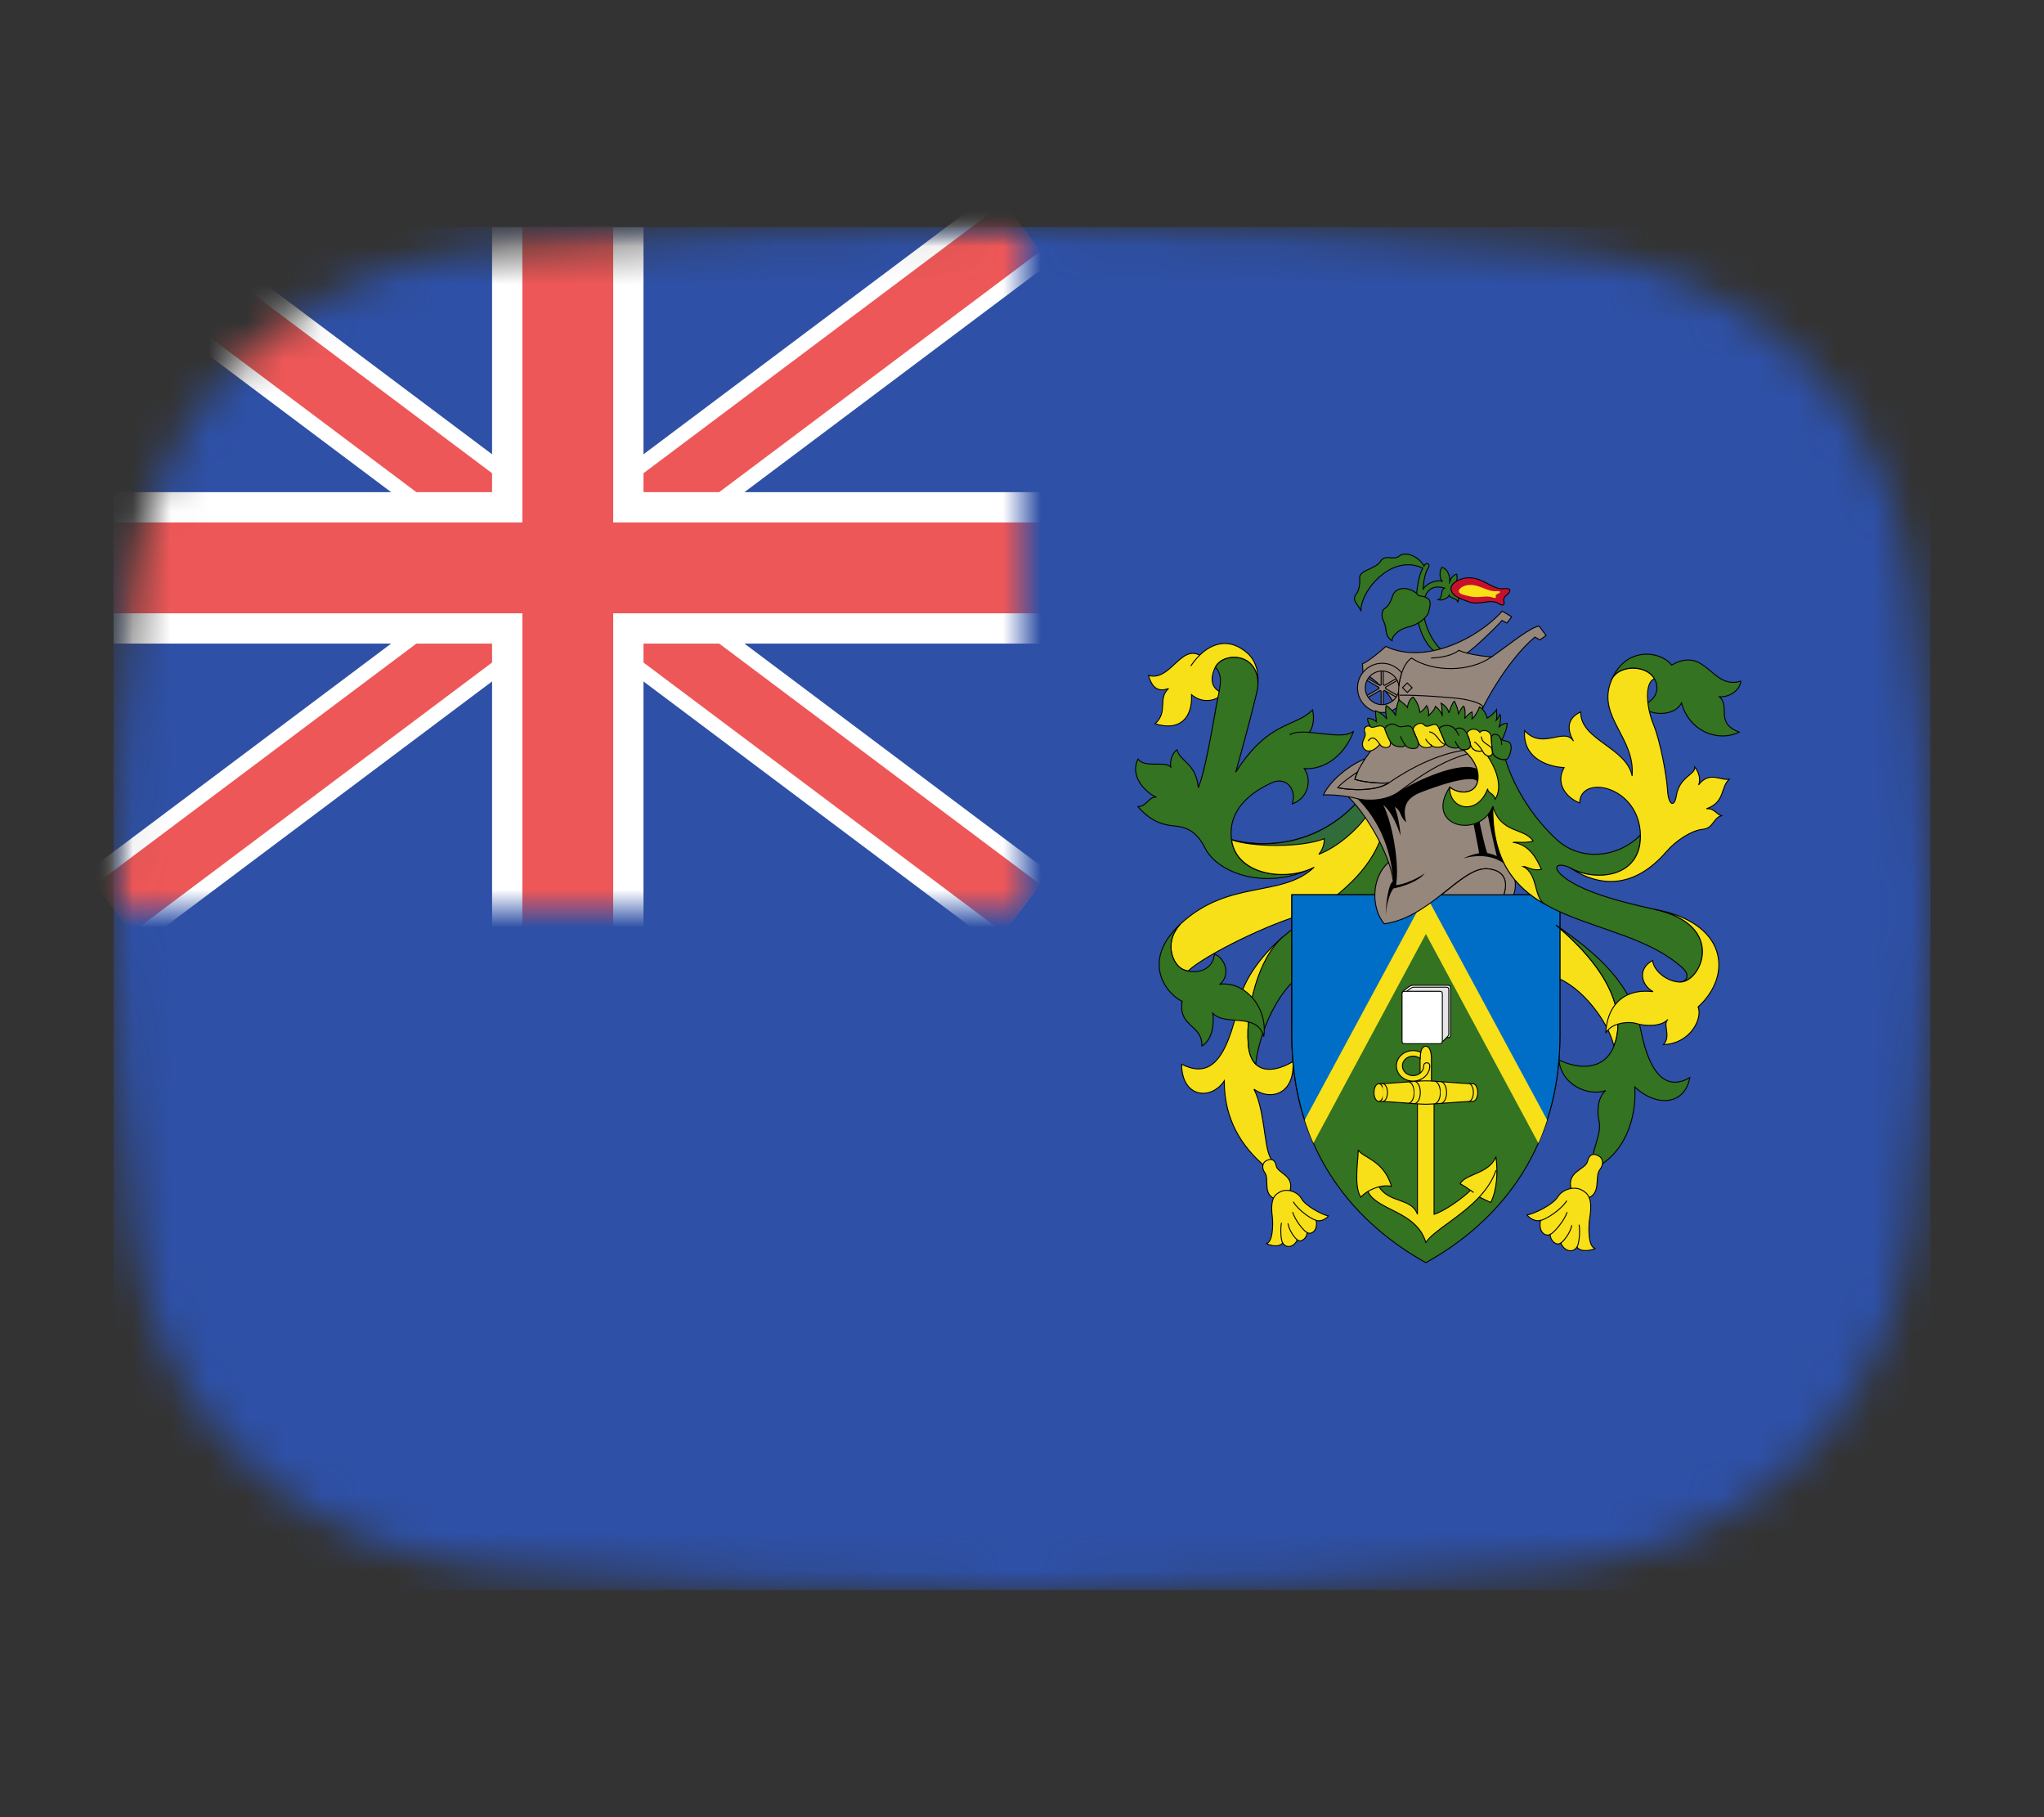 <svg width="54" height="48" viewBox="0 0 54 48" fill="none" xmlns="http://www.w3.org/2000/svg">
<rect x="0" y="0" width="54" height="48" fill="#333333" stroke="none"/>
<mask id="mask0_1_41931" style="mask-type:alpha" maskUnits="userSpaceOnUse" x="3" y="6" width="48" height="36">
<path d="M3.569 15.136C4.167 10.412 8.041 7.002 12.786 6.609C16.641 6.289 21.62 6 27 6C32.38 6 37.359 6.289 41.214 6.609C45.959 7.002 49.833 10.412 50.431 15.136C50.752 17.676 51 20.704 51 24C51 27.296 50.752 30.324 50.431 32.864C49.833 37.587 45.959 40.998 41.214 41.391C37.359 41.711 32.38 42 27 42C21.62 42 16.641 41.711 12.786 41.391C8.041 40.998 4.167 37.587 3.569 32.864C3.248 30.324 3 27.296 3 24C3 20.704 3.248 17.676 3.569 15.136Z" fill="#00D0BF"/>
</mask>
<g mask="url(#mask0_1_41931)">
<rect x="3" y="6" width="48" height="36" fill="#2E50A6"/>
<path d="M33.897 24.744C33.369 25.191 32.865 25.845 32.741 26.436C32.393 28.098 31.931 28.468 31.218 28.111C31.218 29.004 32 29.072 32.344 28.55C32.344 29.387 32.647 30.113 33.332 30.733C33.621 30.993 33.676 30.815 33.539 30.526C33.402 30.237 33.402 29.305 33.128 28.77C33.567 29.085 34.212 28.907 34.158 28.042C33.595 28.372 33.035 28.359 32.977 27.575C32.906 26.655 33.265 25.32 33.897 24.744Z" fill="#F7E017" stroke="black" stroke-width="0.025"/>
<path d="M33.228 18.133C33.266 17.802 33.195 17.464 32.954 17.251C32.489 16.842 32.033 16.977 31.693 17.307C31.185 17.033 30.916 18.006 30.34 17.842C30.435 18.157 30.587 18.294 30.874 18.185C30.572 18.459 30.874 18.79 30.518 19.118C31.163 19.324 31.507 18.968 31.479 18.349C31.726 18.568 32.109 18.555 32.316 18.308C31.972 18.197 31.971 17.9 32.109 17.621C32.316 17.21 33.283 17.226 33.228 18.133Z" fill="#F7E017" stroke="black" stroke-width="0.025"/>
<path d="M34.717 22.908C33.989 23.293 32.659 23.128 32.535 22.18C32.411 21.233 33.331 20.807 33.578 20.685C33.963 20.491 34.265 20.835 34.141 21.234C34.567 21.084 34.663 20.589 34.456 20.302C35.019 20.343 35.541 19.917 35.761 19.313C35.562 19.501 35.024 19.374 34.582 19.346C34.719 19.196 34.717 18.902 34.676 18.75C34.211 19.229 33.537 19.009 32.646 20.396C32.783 19.915 33.043 18.955 33.195 18.323C33.21 18.26 33.222 18.197 33.23 18.133C33.283 17.226 32.317 17.21 32.111 17.623C32.337 17.877 32.218 18.174 32.137 18.625C32.041 19.159 31.835 20.396 31.657 20.807C31.602 20.161 31.177 20.12 31.094 19.805C30.97 19.887 30.902 20.107 30.929 20.257C30.777 20.092 30.255 20.298 30.064 20.051C29.858 20.462 30.188 20.875 30.531 21.053C30.331 21.066 30.283 21.307 30.064 21.307C30.359 21.65 30.661 21.787 31.011 21.815C31.361 21.843 31.622 21.974 31.835 22.398C32.178 23.086 33.486 23.532 34.717 22.908Z" fill="#337321" stroke="black" stroke-width="0.025"/>
<path d="M36.53 22.07C36.119 23.209 34.993 24.019 34.484 24.143C33.62 24.352 31.857 25.209 31.384 25.65C31.31 25.634 31.241 25.607 31.19 25.571C30.957 25.406 30.764 24.871 31.176 24.417C32.467 23.209 33.854 23.73 34.719 22.907C33.991 23.291 32.66 23.126 32.537 22.179C33.319 22.385 34.734 22.398 35.858 21.19C36.008 21.357 36.447 21.878 36.53 22.07Z" fill="#F7E017" stroke="black" stroke-width="0.025"/>
<path d="M33.897 24.744C33.245 25.297 32.906 26.655 32.976 27.575C32.995 27.831 33.066 28.004 33.175 28.11C33.223 27.588 33.587 26.239 34.513 25.638C35.295 25.13 36.517 23.991 36.97 22.687C36.888 22.454 36.751 22.289 36.49 22.124C36.039 23.355 34.836 23.946 33.897 24.744Z" fill="#337321" stroke="black" stroke-width="0.025"/>
<path d="M36.11 21.541C35.878 21.891 35.348 22.372 34.841 22.565C34.95 22.441 34.985 22.284 34.991 22.154C34.346 22.401 33.055 22.373 32.533 22.182C33.316 22.388 34.73 22.401 35.855 21.193C35.967 21.315 36.062 21.424 36.11 21.541Z" fill="#316D3A" stroke="black" stroke-width="0.025"/>
<path d="M31.177 24.417C30.127 25.399 30.82 26.256 31.231 26.449C31.122 27.136 31.766 27.053 31.753 27.629C32.013 27.479 32.083 27.079 32.041 26.764C32.372 27.121 33.209 26.723 33.387 27.381C33.497 26.654 32.934 25.927 32.235 25.995C32.523 25.734 32.358 25.308 32.084 25.199C32.03 25.734 31.426 25.734 31.191 25.571C30.957 25.406 30.764 24.871 31.177 24.417Z" fill="#337321" stroke="black" stroke-width="0.025"/>
<path d="M33.448 30.663C33.334 30.729 33.342 30.876 33.413 30.972C33.557 31.163 33.311 31.599 33.776 31.693C33.913 31.721 34.019 31.637 34.072 31.48C34.215 31.048 33.757 31 33.715 30.794C33.674 30.587 33.544 30.609 33.448 30.663Z" fill="#F7E017" stroke="black" stroke-width="0.025"/>
<path d="M33.839 31.474C33.686 31.545 33.55 31.645 33.613 32.139C33.638 32.344 33.626 32.839 33.448 32.845C33.557 32.9 33.791 32.959 33.887 32.832C33.979 32.987 34.189 32.943 34.272 32.75C34.38 32.839 34.532 32.688 34.532 32.558C34.628 32.619 34.821 32.53 34.772 32.236C34.889 32.278 35.039 32.195 35.094 32.119C34.922 32.084 34.489 31.852 34.387 31.667C34.285 31.48 34.017 31.391 33.839 31.474Z" fill="#F7E017" stroke="black" stroke-width="0.025"/>
<path d="M31.46 17.59C31.53 17.487 31.607 17.392 31.693 17.307" stroke="black" stroke-width="0.025"/>
<path d="M34.072 19.407C34.192 19.338 34.377 19.329 34.582 19.343" stroke="black" stroke-width="0.025"/>
<path d="M33.887 32.832C33.839 32.763 33.821 32.476 33.855 32.301" stroke="black" stroke-width="0.025"/>
<path d="M34.272 32.75C34.196 32.692 34.052 32.492 34.027 32.317" stroke="black" stroke-width="0.025"/>
<path d="M34.532 32.558C34.437 32.514 34.202 32.212 34.151 32.017" stroke="black" stroke-width="0.025"/>
<path d="M34.772 32.235C34.658 32.21 34.311 31.984 34.167 31.744" stroke="black" stroke-width="0.025"/>
<path d="M41.1 24.432C42.789 25.846 42.898 26.971 42.637 27.631C42.5 27.013 41.8 26.053 41.072 25.805L41.1 24.432Z" fill="#F7E017" stroke="black" stroke-width="0.025"/>
<path d="M38.081 23.634H41.211C41.211 23.634 41.211 24.458 41.211 27.34C41.211 30.498 39.455 32.365 37.669 33.352C35.884 32.363 34.126 30.496 34.126 27.34C34.126 24.458 34.126 23.634 34.126 23.634H36.323C36.327 23.826 36.345 24.115 36.571 24.404C37.089 24.352 37.675 23.965 38.081 23.634Z" fill="#337321" stroke="black" stroke-width="0.025"/>
<path d="M41.211 23.634C41.211 23.634 41.211 24.458 41.211 27.34C41.211 28.293 41.051 29.13 40.779 29.858L37.67 24.154L34.562 29.858C34.29 29.128 34.13 28.293 34.13 27.34C34.13 24.458 34.13 23.634 34.13 23.634H41.211Z" fill="#006EC7" stroke="black" stroke-width="0.025"/>
<path d="M40.873 29.585C40.818 29.754 40.718 30.026 40.642 30.194L37.67 24.671L34.699 30.194C34.621 30.026 34.523 29.754 34.468 29.585L37.672 23.646L40.873 29.585Z" fill="#F7E017"/>
<path d="M39.082 31.617C39.164 31.659 39.316 31.735 39.384 31.762C39.549 31.432 39.575 30.967 39.521 30.554C39.343 31.008 38.738 30.993 38.573 31.267C38.674 31.319 38.768 31.384 38.849 31.442C38.643 31.649 38.16 31.994 37.886 32.076V29.131C37.886 28.925 37.817 28.753 37.817 28.582C37.817 28.582 37.817 28.11 37.817 27.973C37.817 27.835 37.789 27.636 37.667 27.636C37.543 27.636 37.517 27.835 37.517 27.973C37.517 28.11 37.517 28.582 37.517 28.582C37.517 28.753 37.447 28.953 37.447 29.131V32.076C37.297 31.637 36.705 31.787 36.431 31.348C36.538 31.322 36.652 31.314 36.761 31.335C36.554 30.635 35.992 30.581 35.883 30.374C35.883 30.663 35.759 31.335 35.952 31.624C35.995 31.573 36.059 31.518 36.138 31.472C36.371 31.98 37.421 31.982 37.669 32.819C37.867 32.51 38.581 32.154 39.082 31.617Z" fill="#F7E017" stroke="black" stroke-width="0.025"/>
<path d="M37.669 29.168C37.901 29.168 38.643 29.092 38.912 29.092C38.981 29.092 39.039 28.988 39.039 28.859C39.039 28.73 38.983 28.626 38.912 28.626C38.644 28.626 37.903 28.55 37.669 28.55C37.436 28.55 36.695 28.626 36.426 28.626C36.356 28.626 36.299 28.73 36.299 28.859C36.299 28.988 36.355 29.092 36.426 29.092C36.695 29.092 37.436 29.168 37.669 29.168Z" fill="#F7E017" stroke="black" stroke-width="0.025"/>
<path d="M37.519 27.961C37.469 27.921 37.405 27.897 37.332 27.897C37.177 27.897 37.05 28.012 37.05 28.154C37.05 28.296 37.175 28.412 37.332 28.412C37.487 28.412 37.613 28.296 37.613 28.154C37.613 28.044 37.773 28.044 37.773 28.154C37.773 28.377 37.575 28.557 37.332 28.557C37.088 28.557 36.891 28.377 36.891 28.154C36.891 27.931 37.089 27.751 37.332 27.751C37.405 27.751 37.474 27.768 37.535 27.796C37.53 27.832 37.519 27.901 37.519 27.961Z" fill="#F7E017" stroke="black" stroke-width="0.025"/>
<path d="M36.427 29.092C36.497 29.092 36.553 28.988 36.553 28.859C36.553 28.73 36.497 28.626 36.427 28.626" fill="#F7E017"/>
<path d="M36.427 29.092C36.497 29.092 36.553 28.988 36.553 28.859C36.553 28.73 36.497 28.626 36.427 28.626" stroke="black" stroke-width="0.025"/>
<path d="M36.53 29.092C36.599 29.092 36.655 28.988 36.655 28.859C36.655 28.73 36.599 28.626 36.53 28.626" fill="#F7E017"/>
<path d="M36.53 29.092C36.599 29.092 36.655 28.988 36.655 28.859C36.655 28.73 36.599 28.626 36.53 28.626" stroke="black" stroke-width="0.025"/>
<path d="M37.208 29.14C37.292 29.14 37.36 29.014 37.36 28.859C37.36 28.704 37.292 28.578 37.208 28.578" fill="#F7E017"/>
<path d="M37.208 29.14C37.292 29.14 37.36 29.014 37.36 28.859C37.36 28.704 37.292 28.578 37.208 28.578" stroke="black" stroke-width="0.025"/>
<path d="M37.365 29.151C37.453 29.151 37.523 29.019 37.523 28.857C37.523 28.695 37.453 28.563 37.365 28.563" fill="#F7E017"/>
<path d="M37.365 29.151C37.453 29.151 37.523 29.019 37.523 28.857C37.523 28.695 37.453 28.563 37.365 28.563" stroke="black" stroke-width="0.025"/>
<path d="M37.893 29.154C37.982 29.154 38.053 29.021 38.053 28.857C38.053 28.694 37.981 28.56 37.893 28.56" fill="#F7E017"/>
<path d="M37.893 29.154C37.982 29.154 38.053 29.021 38.053 28.857C38.053 28.694 37.981 28.56 37.893 28.56" stroke="black" stroke-width="0.025"/>
<path d="M38.058 29.146C38.146 29.146 38.217 29.017 38.217 28.859C38.217 28.7 38.146 28.572 38.058 28.572" fill="#F7E017"/>
<path d="M38.058 29.146C38.146 29.146 38.217 29.017 38.217 28.859C38.217 28.7 38.146 28.572 38.058 28.572" stroke="black" stroke-width="0.025"/>
<path d="M38.796 29.095C38.867 29.095 38.925 28.989 38.925 28.857C38.925 28.725 38.867 28.619 38.796 28.619" fill="#F7E017"/>
<path d="M38.796 29.095C38.867 29.095 38.925 28.989 38.925 28.857C38.925 28.725 38.867 28.619 38.796 28.619" stroke="black" stroke-width="0.025"/>
<path d="M36.138 31.472C36.223 31.421 36.325 31.375 36.432 31.35L36.138 31.472Z" fill="#F7E017"/>
<path d="M36.138 31.472C36.223 31.421 36.325 31.375 36.432 31.35" stroke="black" stroke-width="0.025"/>
<path d="M38.931 31.5C38.907 31.482 38.879 31.464 38.851 31.442L38.931 31.5Z" fill="#F7E017"/>
<path d="M38.931 31.5C38.907 31.482 38.879 31.464 38.851 31.442" stroke="black" stroke-width="0.025"/>
<path d="M39.082 31.617C39.273 31.411 39.433 31.178 39.522 30.911L39.082 31.617Z" fill="#F7E017"/>
<path d="M39.082 31.617C39.273 31.411 39.433 31.178 39.522 30.911" stroke="black" stroke-width="0.025"/>
<path d="M37.04 26.256C37.04 26.188 37.094 26.16 37.159 26.112C37.236 26.054 37.268 26.026 37.337 26.026H38.238C38.304 26.026 38.321 26.043 38.321 26.105V27.329C38.321 27.39 38.306 27.408 38.238 27.408H37.04V26.242" fill="white"/>
<path d="M37.04 26.256C37.04 26.188 37.094 26.16 37.159 26.112C37.236 26.054 37.268 26.026 37.337 26.026H38.238C38.304 26.026 38.321 26.043 38.321 26.105V27.329C38.321 27.39 38.306 27.408 38.238 27.408H37.04V26.242" stroke="black" stroke-width="0.025"/>
<path d="M38.015 27.515C38.134 27.515 38.113 27.512 38.195 27.429C38.283 27.343 38.275 27.35 38.275 27.271V26.15C38.275 26.092 38.26 26.076 38.199 26.076H37.365C37.299 26.076 37.271 26.102 37.2 26.157C37.141 26.201 37.091 26.229 37.091 26.292V27.515H38.015Z" fill="#E5E5E5" stroke="black" stroke-width="0.025"/>
<path d="M38.105 27.489C38.105 27.55 38.09 27.568 38.022 27.568H37.121C37.053 27.568 37.04 27.552 37.04 27.489V26.264C37.04 26.203 37.055 26.185 37.121 26.185H38.022C38.09 26.185 38.105 26.201 38.105 26.264V27.489Z" fill="white" stroke="black" stroke-width="0.025"/>
<path d="M39.851 22.916C40.026 23.113 40.084 23.375 39.988 23.633H39.727C39.836 23.303 39.768 22.989 39.301 22.948C38.603 22.887 37.791 24.238 36.569 24.402C36.213 23.976 36.231 23.166 36.685 22.781C36.45 22.106 35.957 21.363 35.614 21.043C35.389 21.006 35.13 20.988 34.963 20.998C35.141 20.614 35.65 20.209 36.062 20.044C36.129 19.947 36.201 19.853 36.267 19.768C36.309 19.24 38.821 19.488 39.356 19.816C39.357 20.409 39.59 22.381 39.851 22.916Z" fill="#96877D" stroke="black" stroke-width="0.025"/>
<path d="M36.807 23.278C36.748 22.363 36.378 21.609 35.858 21.096C36.105 21.165 36.612 21.165 36.956 20.917C37.408 20.615 38.59 20.087 39.022 20.313C39.057 20.389 39.077 20.561 39.05 20.67C38.948 20.396 37.807 20.82 37.486 20.95C37.177 21.094 37.04 21.287 37.149 21.72C36.971 21.569 37.032 21.424 36.847 21.315C36.921 21.493 36.982 21.815 37.004 22.076C36.934 21.891 36.812 21.493 36.543 21.259C36.776 21.711 36.979 22.799 36.883 23.377C37.068 23.377 37.477 23.195 37.641 23.065C37.497 23.271 37.081 23.415 36.814 23.469C36.693 23.613 36.611 23.984 36.617 24.191C36.599 23.936 36.678 23.317 36.807 23.278Z" fill="black"/>
<path d="M39.851 22.916C39.623 22.664 39.199 22.527 38.657 22.674C38.74 22.632 38.918 22.563 39.077 22.537C39.057 22.393 38.926 21.774 38.905 21.624L39.057 21.563C39.133 21.934 39.229 22.358 39.29 22.53C39.338 22.543 39.448 22.565 39.544 22.613C39.503 22.469 39.27 21.432 39.276 21.322L39.483 21.211C39.564 21.774 39.694 22.591 39.851 22.916Z" fill="black"/>
<path d="M39.729 23.634C39.838 23.304 39.77 22.991 39.303 22.949C38.941 22.918 38.548 23.27 38.085 23.634H39.729Z" fill="#96877D" stroke="black" stroke-width="0.025"/>
<path d="M36.695 20.676C36.488 20.704 36.029 20.663 35.795 20.587C35.808 20.524 35.833 20.462 35.863 20.392C35.719 20.488 35.445 20.676 35.341 20.807C35.671 20.876 36.351 20.911 36.695 20.676Z" fill="#96877D" stroke="black" stroke-width="0.025"/>
<path d="M36.687 22.783C36.763 23.002 36.812 23.213 36.819 23.402" stroke="black" stroke-width="0.025"/>
<path d="M36.064 20.046C35.94 20.227 35.831 20.422 35.795 20.587C36.028 20.663 36.489 20.704 36.695 20.676" stroke="black" stroke-width="0.025"/>
<path d="M35.615 21.044C35.704 21.059 35.787 21.076 35.858 21.096C36.105 21.165 36.612 21.165 36.956 20.917C37.299 20.67 38.232 19.902 39.29 19.82" stroke="black" stroke-width="0.025"/>
<path d="M35.343 20.807C35.673 20.876 36.353 20.909 36.695 20.676C37.49 20.135 38.26 19.818 39.029 19.777" stroke="black" stroke-width="0.025"/>
<path d="M41.1 24.432C42.253 25.227 43.104 25.997 43.352 27.231C43.6 28.466 44.067 28.796 44.643 28.466C44.506 29.179 43.791 29.262 43.189 28.714C43.243 29.537 42.915 30.526 42.063 30.883C42.008 30.389 42.335 29.998 42.241 29.592C42.2 29.413 42.187 29.001 42.419 28.809C41.967 28.96 41.252 28.672 41.185 27.999C41.706 28.247 42.378 28.288 42.639 27.628C42.898 26.971 42.789 25.845 41.1 24.432Z" fill="#337321" stroke="black" stroke-width="0.025"/>
<path d="M42.556 18.007C42.913 17.075 43.847 17.17 44.163 17.568C45.082 17.046 45.206 18.227 45.988 17.994C45.975 18.213 45.714 18.42 45.425 18.405C45.727 18.679 45.301 19.092 45.947 19.338C45.397 19.612 44.63 19.324 44.423 18.568C44.245 18.925 43.6 18.925 43.339 18.638C43.902 18.488 43.861 17.966 43.545 17.759C43.227 17.552 42.665 17.636 42.556 18.007Z" fill="#337321" stroke="black" stroke-width="0.025"/>
<path d="M39.772 20.062C40.028 20.888 40.557 21.657 41.129 22.18C41.787 22.784 42.783 22.632 43.339 22.056C43.352 23.205 42.162 23.294 41.5 22.934C41.208 22.776 40.972 22.859 41.252 23.113C41.678 23.497 42.609 23.783 43.709 24.019C45.63 24.43 44.945 25.955 44.382 25.94C44.544 25.937 44.676 25.769 44.443 25.559C42.776 24.059 39.386 24.65 39.44 21.3C39.083 22.178 37.614 21.835 38.301 20.792C38.52 20.97 38.905 20.983 39.016 20.709C39.102 20.496 39.045 20.125 38.661 19.805C38.724 19.8 38.861 19.805 38.846 19.646C38.862 19.739 38.946 19.876 39.163 19.829C39.224 19.927 39.29 19.991 39.377 19.957C39.394 19.95 39.447 19.924 39.425 19.826C39.442 20.011 39.658 20.076 39.772 20.062Z" fill="#337321" stroke="black" stroke-width="0.025"/>
<path d="M41.498 22.935C42.294 23.456 43.195 23.456 44.024 22.495C44.285 22.193 44.696 21.933 44.985 21.905C45.273 21.877 45.259 21.602 45.478 21.548C45.341 21.507 45.287 21.342 45.08 21.363C45.595 21.185 45.444 20.772 45.698 20.574C45.491 20.65 45.169 20.341 44.874 20.733C44.95 20.554 44.846 20.341 44.772 20.259C44.8 20.465 44.367 20.506 44.285 21.028C44.239 21.32 44.078 21.302 44.052 20.85C44.032 20.518 43.874 19.6 43.682 19.135C43.491 18.668 43.446 18.027 43.707 17.931C43.667 17.865 43.613 17.806 43.545 17.763C43.227 17.555 42.667 17.639 42.556 18.011C42.2 18.943 43.202 19.48 43.119 20.495C42.969 19.741 41.746 19.547 41.761 18.806C41.363 18.985 41.417 19.315 41.569 19.575C41.322 19.191 40.759 19.823 40.279 19.301C40.224 19.988 40.828 20.249 41.322 20.275C41.074 20.714 41.404 21.086 41.733 21.208C41.746 20.439 43.322 20.754 43.339 22.073C43.352 23.195 42.144 23.291 41.498 22.935Z" fill="#F7E017" stroke="black" stroke-width="0.025"/>
<path d="M43.709 24.019C45.63 24.43 44.945 25.955 44.382 25.941C44.024 25.932 43.682 25.632 43.661 25.371C43.25 25.59 43.359 26.023 43.674 26.195C42.809 26.092 42.446 26.662 42.424 27.286C42.583 26.997 43.063 26.977 43.241 27.038C43.42 27.099 43.88 27.134 44.065 26.928C43.913 27.058 44.161 27.36 43.948 27.593C44.669 27.565 44.985 26.893 44.861 26.598C45.795 25.749 45.617 24.362 43.709 24.019Z" fill="#F7E017" stroke="black" stroke-width="0.025"/>
<path d="M42.246 30.541C42.371 30.619 42.355 30.784 42.271 30.888C42.101 31.096 42.357 31.593 41.833 31.677C41.678 31.701 41.564 31.602 41.513 31.426C41.371 30.937 41.886 30.904 41.941 30.675C41.997 30.447 42.14 30.475 42.246 30.541Z" fill="#F7E017" stroke="black" stroke-width="0.025"/>
<path d="M41.774 31.427C41.942 31.513 42.088 31.632 41.998 32.18C41.961 32.408 41.952 32.961 42.152 32.976C42.026 33.032 41.764 33.086 41.662 32.941C41.551 33.109 41.32 33.05 41.236 32.832C41.109 32.926 40.947 32.751 40.954 32.606C40.843 32.67 40.633 32.563 40.699 32.236C40.567 32.277 40.402 32.178 40.344 32.093C40.538 32.061 41.029 31.82 41.153 31.617C41.276 31.416 41.578 31.328 41.774 31.427Z" fill="#F7E017" stroke="black" stroke-width="0.025"/>
<path d="M41.66 32.943C41.716 32.868 41.749 32.547 41.718 32.35" stroke="black" stroke-width="0.025"/>
<path d="M41.236 32.834C41.323 32.773 41.492 32.556 41.526 32.362" stroke="black" stroke-width="0.025"/>
<path d="M40.952 32.608C41.061 32.561 41.335 32.235 41.401 32.018" stroke="black" stroke-width="0.025"/>
<path d="M40.698 32.238C40.825 32.216 41.223 31.979 41.393 31.716" stroke="black" stroke-width="0.025"/>
<path d="M39.44 21.302C39.417 22.708 40.001 23.422 40.812 23.884C40.511 23.704 40.642 23.086 40.236 22.887C40.331 22.88 40.483 23.017 40.722 22.963C40.605 22.702 40.414 22.304 39.968 22.25C40.085 22.236 40.34 22.277 40.503 22.215C40.27 21.857 39.653 22.028 39.44 21.302Z" fill="#F7E017" stroke="black" stroke-width="0.025"/>
<path d="M39.295 19.963C39.245 19.947 39.204 19.897 39.163 19.833C38.946 19.879 38.862 19.742 38.846 19.65C38.859 19.808 38.724 19.802 38.659 19.806C39.045 20.127 39.102 20.498 39.016 20.711C38.905 20.985 38.522 20.972 38.301 20.794C38.273 21.376 39.029 21.569 39.303 20.835C39.303 20.959 39.461 20.945 39.503 21.109C39.697 20.794 39.549 20.34 39.295 19.963Z" fill="#F7E017" stroke="black" stroke-width="0.025"/>
<path d="M38.088 17.177C37.745 16.862 37.586 16.333 37.601 16.031C37.614 15.729 37.738 15.399 38.177 15.538C38.04 15.538 38.136 15.812 37.992 15.84C38.109 15.881 38.266 15.785 38.288 15.723C38.316 15.818 38.494 15.792 38.507 15.901C38.577 15.846 38.501 15.579 38.398 15.523C38.474 15.482 38.516 15.269 38.481 15.166C38.411 15.18 38.309 15.277 38.289 15.414C38.324 15.303 38.283 15.029 38.09 14.988C38.035 15.064 38.02 15.249 38.096 15.351C37.918 15.31 37.657 15.427 37.594 15.577C37.608 15.396 37.634 15.137 37.746 14.973C37.784 14.919 37.692 14.823 37.619 14.953C37.485 14.693 37.129 14.556 36.97 14.686C36.812 14.816 36.601 14.625 36.47 14.83C36.34 15.036 35.898 15.057 35.921 15.275C35.934 15.406 35.902 15.607 35.838 15.68C35.68 15.858 35.914 15.988 35.955 16.147C35.927 15.625 36.758 14.61 37.589 15.008C37.514 15.138 37.447 15.399 37.424 15.714C37.39 16.181 37.459 16.84 37.911 17.225L38.088 17.177Z" fill="#337321" stroke="black" stroke-width="0.025"/>
<path d="M38.334 15.543C38.329 15.419 38.544 15.259 38.831 15.262C39.178 15.265 39.445 15.581 39.722 15.551C39.999 15.52 39.862 15.675 39.805 15.716C39.747 15.757 39.712 15.818 39.732 15.894C39.752 15.97 39.717 16.02 39.605 15.949C39.357 15.794 39.111 16.01 38.785 15.891C38.506 15.785 38.342 15.727 38.334 15.543Z" fill="#C8102E" stroke="black" stroke-width="0.025"/>
<path d="M36.921 18.783C36.784 18.351 36.262 17.877 36.008 17.768L35.995 17.535C36.132 17.481 36.462 17.22 36.612 17.075C37.642 17.568 39.042 16.868 39.688 16.142L39.935 16.292L39.811 16.457L39.681 16.388C39.522 16.579 38.933 17.134 38.755 17.251C38.994 17.312 39.323 17.354 39.413 17.349C39.99 16.936 40.442 16.566 40.661 16.538L40.846 16.786L40.681 16.903L40.551 16.827C39.933 17.335 39.234 18.446 38.958 19.188C38.575 19.105 37.202 19.159 36.921 18.783Z" fill="#96877D" stroke="black" stroke-width="0.025"/>
<path d="M38.755 17.251C38.666 17.228 38.59 17.203 38.542 17.177C38.431 17.279 38.157 17.368 37.807 17.383" stroke="black" stroke-width="0.025"/>
<path d="M36.975 18.631C36.883 18.119 37.03 17.553 37.291 17.382C37.86 17.76 38.836 17.76 39.412 17.347" stroke="black" stroke-width="0.025"/>
<path d="M36.975 18.364C37.414 18.351 38.368 18.425 38.601 18.459C38.834 18.494 39.225 18.59 39.171 18.707" stroke="black" stroke-width="0.025"/>
<path d="M37.178 18.291L37.306 18.166L37.178 18.04L37.053 18.164L37.178 18.291Z" stroke="black" stroke-width="0.025"/>
<path d="M37.477 15.736C37.319 15.516 36.885 15.447 36.79 15.742C36.749 15.873 36.688 16.01 36.584 16.073C36.482 16.134 36.505 16.322 36.549 16.403C36.658 16.602 36.563 16.794 36.776 16.924C36.776 16.766 37.008 16.602 37.208 16.561C37.408 16.52 37.708 16.342 37.749 16.142C37.792 15.941 37.862 15.775 37.477 15.736Z" fill="#337321" stroke="black" stroke-width="0.025"/>
<path d="M36.488 17.712H36.543L36.544 18.086C36.556 18.09 36.568 18.096 36.578 18.103L36.901 17.916L36.929 17.964L36.604 18.152C36.606 18.164 36.607 18.177 36.606 18.189L36.929 18.375L36.901 18.423L36.574 18.238C36.566 18.247 36.554 18.255 36.543 18.258V18.631H36.488V18.256C36.477 18.253 36.465 18.247 36.455 18.24L36.132 18.426L36.104 18.379L36.429 18.19C36.427 18.179 36.426 18.166 36.427 18.154L36.104 17.968L36.132 17.92L36.457 18.106C36.465 18.098 36.477 18.09 36.488 18.086V17.712Z" fill="#96877D" stroke="black" stroke-width="0.025"/>
<path d="M36.977 18.63C36.86 18.748 36.697 18.821 36.515 18.821C36.155 18.821 35.864 18.53 35.864 18.171C35.864 17.811 36.155 17.52 36.515 17.52C36.726 17.52 36.913 17.621 37.032 17.776C36.998 17.859 36.959 18.042 36.956 18.124C36.932 17.9 36.744 17.725 36.513 17.725C36.267 17.725 36.069 17.925 36.069 18.169C36.069 18.415 36.269 18.613 36.513 18.613C36.718 18.613 36.896 18.469 36.947 18.28C36.949 18.365 36.952 18.562 36.977 18.63Z" fill="#96877D" stroke="black" stroke-width="0.025"/>
<path d="M36.241 19.248C36.2 19.201 36.124 19.07 36.132 18.974C36.193 18.968 36.31 19.009 36.365 19.064C36.358 18.994 36.33 18.844 36.345 18.775C36.421 18.803 36.578 18.892 36.634 18.994C36.62 18.925 36.592 18.747 36.62 18.638C36.703 18.686 36.84 18.816 36.868 18.905C36.875 18.768 36.922 18.542 36.964 18.486C37.025 18.547 37.122 18.603 37.183 18.686C37.197 18.575 37.253 18.445 37.334 18.412C37.395 18.481 37.492 18.638 37.512 18.816C37.573 18.796 37.655 18.692 37.69 18.638C37.725 18.692 37.759 18.788 37.738 18.905C37.814 18.836 37.903 18.74 37.923 18.657C37.977 18.699 38.081 18.801 38.108 18.912C38.094 18.823 38.101 18.664 38.073 18.575C38.175 18.63 38.258 18.725 38.279 18.829C38.307 18.733 38.368 18.562 38.423 18.52C38.477 18.631 38.534 18.762 38.525 18.87C38.56 18.801 38.614 18.679 38.669 18.651C38.717 18.727 38.71 18.892 38.697 18.981C38.745 18.912 38.834 18.831 38.889 18.803C38.895 18.844 38.902 18.927 38.889 18.988C38.95 18.953 39.054 18.768 39.088 18.672C39.184 18.72 39.28 18.885 39.288 18.968C39.357 18.94 39.494 18.818 39.536 18.748C39.536 18.796 39.557 18.927 39.529 19.029C39.57 18.988 39.611 18.905 39.631 18.87C39.659 18.94 39.638 19.103 39.61 19.192C39.671 19.138 39.762 19.103 39.816 19.103C39.823 19.22 39.74 19.425 39.664 19.577C39.007 19.394 37.627 19.324 36.241 19.248Z" fill="#337321" stroke="black" stroke-width="0.025"/>
<path d="M38.539 15.614C38.535 15.562 38.648 15.449 38.851 15.45C39.093 15.452 39.318 15.63 39.511 15.617C39.706 15.604 39.61 15.668 39.569 15.685C39.527 15.701 39.504 15.728 39.517 15.757C39.532 15.789 39.508 15.808 39.428 15.78C39.255 15.718 39.082 15.805 38.854 15.757C38.657 15.713 38.544 15.69 38.539 15.614Z" fill="#F7E017"/>
<path d="M36.454 19.661C36.247 19.909 36.043 19.868 36.002 19.709C35.96 19.551 36.112 19.476 36.056 19.338C36.002 19.201 36.145 19.138 36.214 19.201C36.284 19.262 36.503 19.064 36.599 19.27C36.695 19.476 36.771 19.62 36.716 19.703C36.66 19.785 36.495 19.744 36.454 19.661Z" fill="#F7E017" stroke="black" stroke-width="0.025"/>
<path d="M37.339 19.29C37.301 19.199 37.514 19.026 37.624 19.149C37.735 19.273 37.906 19.016 38.002 19.211C38.098 19.407 38.129 19.509 38.177 19.618C38.225 19.729 37.916 19.787 37.821 19.691C37.834 19.755 37.553 19.806 37.477 19.622C37.436 19.524 37.391 19.41 37.339 19.29Z" fill="#F7E017" stroke="black" stroke-width="0.025"/>
<path d="M38.766 19.404C38.715 19.308 38.966 19.171 39.097 19.346C39.131 19.273 39.379 19.26 39.395 19.47C39.412 19.679 39.42 19.803 39.427 19.886C39.433 19.968 39.276 20.044 39.163 19.834C38.96 19.876 38.867 19.762 38.844 19.643C38.819 19.521 38.794 19.461 38.766 19.404Z" fill="#F7E017" stroke="black" stroke-width="0.025"/>
<path d="M36.587 19.267C36.556 19.197 36.762 19.06 36.903 19.164C37.043 19.267 37.238 19.075 37.322 19.26C37.49 19.635 37.5 19.661 37.449 19.734C37.398 19.806 37.178 19.778 37.122 19.679C37.112 19.749 36.922 19.737 36.824 19.683C36.711 19.62 36.632 19.39 36.587 19.267Z" fill="#337321" stroke="black" stroke-width="0.025"/>
<path d="M38.032 19.283C37.984 19.177 38.306 19.083 38.448 19.27C38.52 19.204 38.677 19.201 38.767 19.404C38.856 19.607 38.869 19.719 38.804 19.77C38.758 19.806 38.592 19.834 38.537 19.742C38.461 19.79 38.228 19.749 38.177 19.618C38.126 19.489 38.081 19.376 38.032 19.283Z" fill="#337321" stroke="black" stroke-width="0.025"/>
<path d="M39.399 19.486C39.392 19.39 39.567 19.346 39.631 19.486C39.697 19.627 39.905 19.5 39.923 19.734C39.927 19.778 39.899 19.95 39.834 20.033C39.77 20.115 39.45 20.033 39.43 19.858C39.408 19.681 39.402 19.582 39.399 19.486Z" fill="#337321" stroke="black" stroke-width="0.025"/>
<path d="M36.454 19.661C36.378 19.559 36.276 19.394 36.145 19.572" stroke="black" stroke-width="0.025"/>
<path d="M37.124 19.678C37.08 19.62 37.022 19.523 37 19.448" stroke="black" stroke-width="0.025"/>
<path d="M37.821 19.693C37.773 19.658 37.7 19.59 37.662 19.518" stroke="black" stroke-width="0.025"/>
<path d="M37.758 19.331C37.878 19.344 37.961 19.458 37.997 19.509C38.035 19.561 38.114 19.653 38.176 19.665" stroke="black" stroke-width="0.025"/>
<path d="M38.537 19.744C38.496 19.678 38.455 19.62 38.445 19.572" stroke="black" stroke-width="0.025"/>
<path d="M38.448 19.27C38.489 19.328 38.52 19.376 38.544 19.432" stroke="black" stroke-width="0.025"/>
<path d="M39.161 19.833C39.106 19.73 39.021 19.63 38.948 19.597" stroke="black" stroke-width="0.025"/>
<path d="M39.135 19.455C39.141 19.658 39.412 19.671 39.423 19.815" stroke="black" stroke-width="0.025"/>
<path d="M39.632 19.486C39.66 19.537 39.669 19.589 39.673 19.674" stroke="black" stroke-width="0.025"/>
<mask id="mask1_1_41931" style="mask-type:alpha" maskUnits="userSpaceOnUse" x="3" y="6" width="24" height="18">
<rect x="3" y="6" width="24" height="18" fill="#C4C4C4"/>
</mask>
<g mask="url(#mask1_1_41931)">
<path d="M3 6L27 24L3 6ZM27 6L3 24L27 6Z" fill="black"/>
<path d="M27 6L3 24M3 6L27 24L3 6Z" stroke="white" stroke-width="2.4"/>
<path d="M3 6L27 24L3 6ZM27 6L3 24L27 6Z" fill="black"/>
<path d="M27 6L3 24M3 6L27 24L3 6Z" stroke="#EE5757" stroke-width="1.6"/>
<path d="M15 6V27V6ZM3 15H31H3Z" fill="black"/>
<path d="M3 15H31M15 6V27V6Z" stroke="white" stroke-width="4"/>
<path d="M15 6V27V6ZM3 15H31H3Z" fill="black"/>
<path d="M3 15H31M15 6V27V6Z" stroke="#EE5757" stroke-width="2.4"/>
</g>
</g>
</svg>
